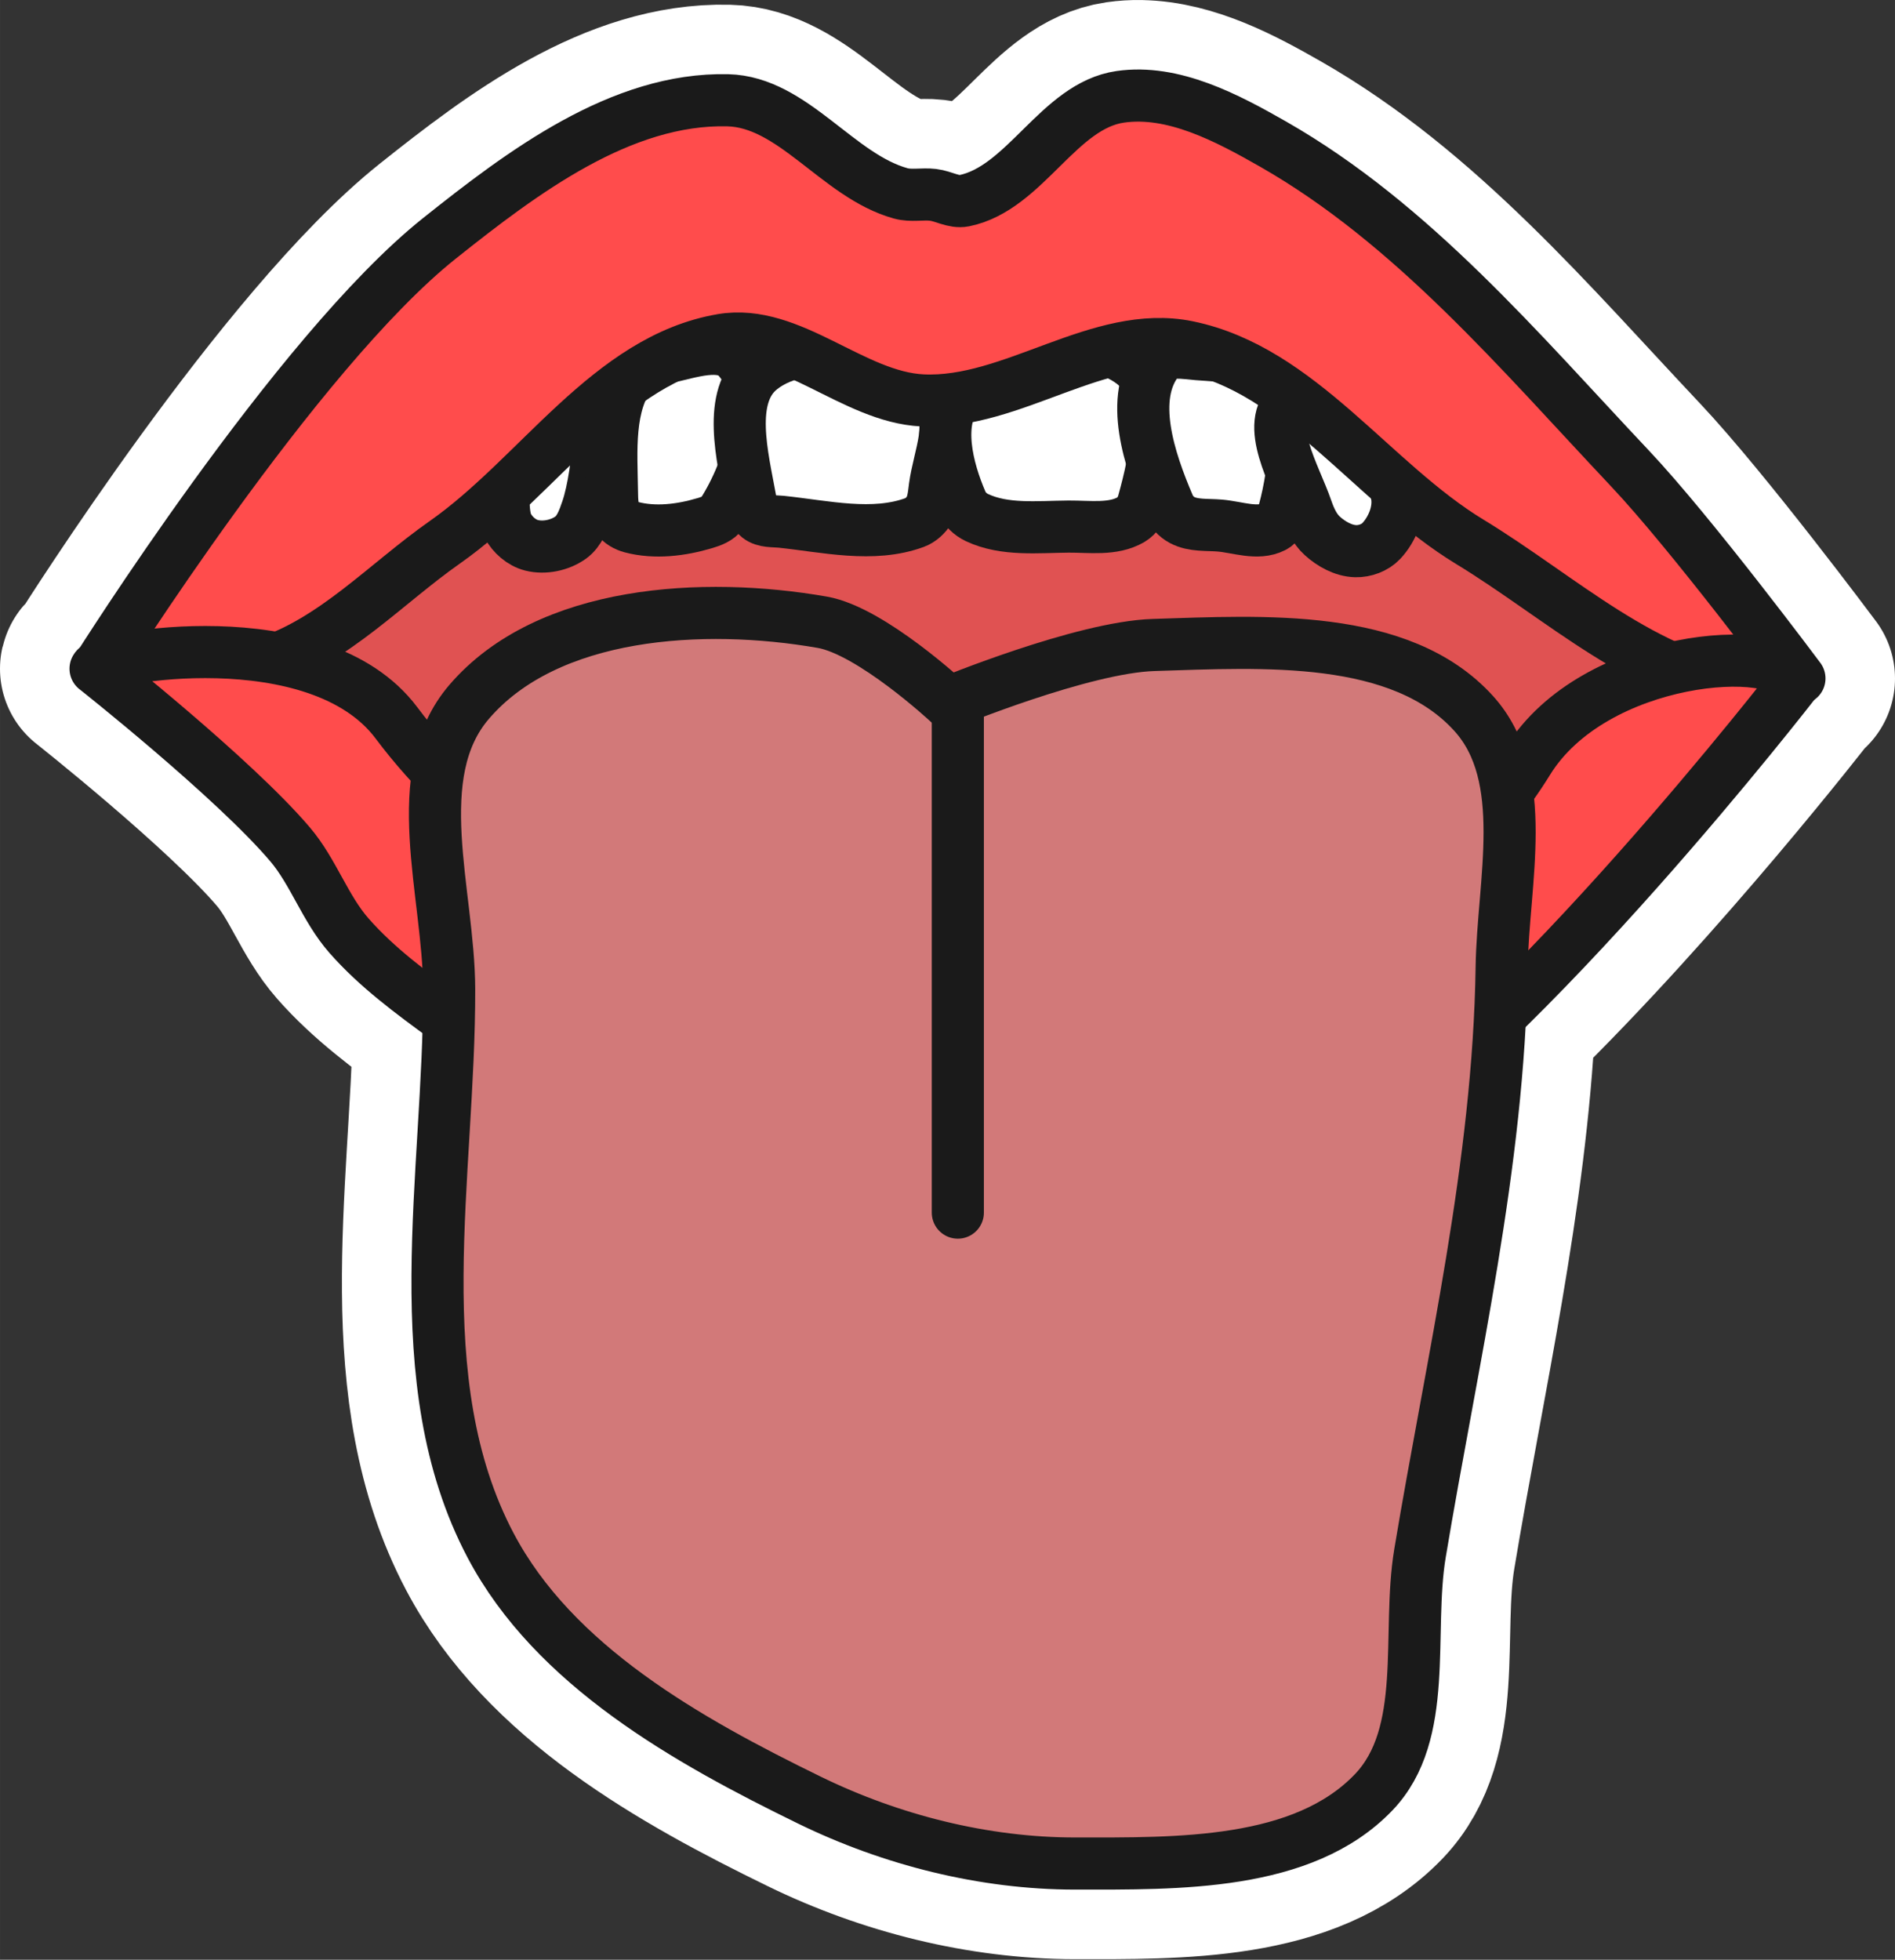 <?xml version="1.0" encoding="UTF-8" standalone="no"?>
<!-- Created with Inkscape (http://www.inkscape.org/) -->

<svg
   width="218.144"
   height="225.534"
   viewBox="0 0 57.717 59.673"
   version="1.1"
   id="svg8"
   inkscape:version="1.3 (0e150ed6c4, 2023-07-21)"
   sodipodi:docname="hand_man__mouth_open_hover.svg"
   xml:space="preserve"
   xmlns:inkscape="http://www.inkscape.org/namespaces/inkscape"
   xmlns:sodipodi="http://sodipodi.sourceforge.net/DTD/sodipodi-0.dtd"
   xmlns="http://www.w3.org/2000/svg"
   xmlns:svg="http://www.w3.org/2000/svg"
   xmlns:rdf="http://www.w3.org/1999/02/22-rdf-syntax-ns#"
   xmlns:cc="http://creativecommons.org/ns#"
   xmlns:dc="http://purl.org/dc/elements/1.1/"><rect x="0" y="0" width="57.717" height="59.673" fill="#333333" stroke="none"/><defs
     id="defs2" /><sodipodi:namedview
     id="base"
     pagecolor="#ffffff"
     bordercolor="#666666"
     borderopacity="1.0"
     inkscape:pageopacity="0.0"
     inkscape:pageshadow="2"
     inkscape:zoom="0.087499999"
     inkscape:cx="514.28572"
     inkscape:cy="-51.428572"
     inkscape:document-units="mm"
     inkscape:current-layer="svg8"
     showgrid="false"
     units="px"
     inkscape:window-width="636"
     inkscape:window-height="1037"
     inkscape:window-x="0"
     inkscape:window-y="0"
     inkscape:window-maximized="1"
     inkscape:showpageshadow="2"
     inkscape:pagecheckerboard="0"
     inkscape:deskcolor="#d1d1d1" /><g
     inkscape:groupmode="layer"
     id="g15"
     inkscape:label="handy_man"
     transform="translate(-472.502,18.665)"><g
       id="g88"
       inkscape:label="mouth open hovered"
       transform="translate(70.348,-45.125)"><path
         id="path77"
         style="fill:none;fill-opacity:1;stroke:#ffffff;stroke-width:5.821;stroke-linecap:round;stroke-linejoin:round;stroke-dasharray:none;stroke-opacity:1"
         d="m 436.879,29.371 c -0.202,-0.003 -0.403,0.009 -0.605,0.038 -1.884,0.272 -2.89,2.786 -4.756,3.164 -0.314,0.064 -0.626,-0.142 -0.944,-0.179 -0.327,-0.039 -0.669,0.043 -0.987,-0.045 -1.923,-0.531 -3.276,-2.788 -5.27,-2.835 -3.245,-0.076 -6.244,2.184 -8.783,4.207 -4.306,3.431 -10.203,12.762 -10.368,13.025 -0.059,0.028 -0.097,0.054 -0.102,0.076 0,0 4.199,3.32 5.922,5.346 0.715,0.841 1.067,1.952 1.796,2.782 0.855,0.974 1.919,1.752 2.967,2.518 0.025,0.018 0.049,0.037 0.074,0.055 -0.118,5.408 -1.224,11.265 1.274,15.996 1.934,3.664 5.99,5.939 9.714,7.756 2.49,1.215 5.315,1.928 8.086,1.929 3.116,3.1e-4 6.937,0.082 9.093,-2.167 1.711,-1.785 1.007,-4.844 1.414,-7.283 0.906,-5.439 2.168,-10.87 2.437,-16.371 4.563,-4.443 8.991,-10.155 8.991,-10.155 -0.005,-0.017 -0.015,-0.033 -0.023,-0.05 0.034,-0.014 0.152,-0.059 0.152,-0.059 0,0 -3.281,-4.401 -5.16,-6.393 -3.358,-3.56 -6.616,-7.446 -10.865,-9.873 -1.236,-0.706 -2.645,-1.459 -4.057,-1.481 z" /><path
         style="fill:#e05252;fill-opacity:1;stroke:#1a1a1a;stroke-width:1.5;stroke-linecap:round;stroke-linejoin:round;stroke-dasharray:none;stroke-opacity:1"
         d="m 412.949,50.125 c -1.8,-1.308 -3.676,-3.647 -3.276,-5.852 0.88,-4.854 6.569,-8.111 11.264,-9.457 8.195,-2.349 17.567,0.011 25.301,3.619 3.118,1.455 7.447,3.439 7.716,6.9 0.248,3.189 -3.208,5.973 -6.037,7.404 -5.179,2.62 -11.578,1.234 -17.355,0.814 -5.964,-0.434 -12.758,0.099 -17.614,-3.429 z"
         id="path78"
         sodipodi:nodetypes="aaaaaaaa" /><path
         style="fill:#ffffff;fill-opacity:1;stroke:#1a1a1a;stroke-width:1.587;stroke-linecap:round;stroke-linejoin:round;stroke-dasharray:none;stroke-opacity:1"
         d="m 417.51,41.219 c 0,0 -0.088,0.879 0.107,1.248 0.146,0.278 0.423,0.52 0.727,0.597 0.392,0.099 0.86,0.001 1.189,-0.233 0.27,-0.192 0.395,-0.545 0.502,-0.858 0.401,-1.176 0.474,-3.696 0.474,-3.696"
         id="path79"
         sodipodi:nodetypes="caaaac" /><path
         style="fill:#ffffff;fill-opacity:1;stroke:#1a1a1a;stroke-width:1.587;stroke-linecap:round;stroke-linejoin:round;stroke-dasharray:none;stroke-opacity:1"
         d="m 421.402,37.803 c -0.754,0.967 -0.626,2.401 -0.609,3.627 0.004,0.273 0.006,0.577 0.159,0.803 0.095,0.141 0.264,0.233 0.428,0.277 0.722,0.192 1.523,0.093 2.239,-0.121 0.197,-0.059 0.422,-0.138 0.533,-0.311 0.854,-1.329 1.527,-3.538 0.474,-4.715 -0.482,-0.538 -1.459,-0.167 -2.167,-0.022 -0.377,0.077 -0.82,0.159 -1.057,0.463 z"
         id="path80"
         sodipodi:nodetypes="aaaaaaaaa" /><path
         style="fill:#ffffff;fill-opacity:1;stroke:#1a1a1a;stroke-width:1.587;stroke-linecap:round;stroke-linejoin:round;stroke-dasharray:none;stroke-opacity:1"
         d="m 425.327,37.693 c -1.05,0.826 -0.553,2.68 -0.316,3.994 0.034,0.187 0.091,0.398 0.24,0.516 0.186,0.148 0.462,0.12 0.699,0.144 1.348,0.142 2.795,0.49 4.067,0.021 0.179,-0.066 0.334,-0.212 0.434,-0.374 0.128,-0.208 0.145,-0.47 0.177,-0.713 0.121,-0.903 0.645,-2.032 0.062,-2.732 -1.159,-1.391 -3.941,-1.977 -5.364,-0.857 z"
         id="path81"
         sodipodi:nodetypes="aaaaaaaaa" /><path
         style="fill:#ffffff;fill-opacity:1;stroke:#1a1a1a;stroke-width:1.587;stroke-linecap:round;stroke-linejoin:round;stroke-dasharray:none;stroke-opacity:1"
         d="m 431.333,38.449 c -0.696,0.855 -0.328,2.294 0.111,3.306 0.087,0.201 0.266,0.371 0.464,0.464 0.846,0.4 1.859,0.282 2.795,0.275 0.638,-0.004 1.353,0.109 1.903,-0.214 0.184,-0.108 0.315,-0.316 0.372,-0.522 0.381,-1.361 0.804,-3.358 -0.309,-4.229 -1.422,-1.112 -4.197,-0.48 -5.336,0.92 z"
         id="path82"
         sodipodi:nodetypes="aaaaaaaa" /><path
         style="fill:#ffffff;fill-opacity:1;stroke:#1a1a1a;stroke-width:1.587;stroke-linecap:round;stroke-linejoin:round;stroke-dasharray:none;stroke-opacity:1"
         d="m 437.444,37.407 c -0.936,1.151 -0.276,3.076 0.306,4.44 0.079,0.185 0.228,0.352 0.406,0.446 0.343,0.183 0.765,0.137 1.152,0.17 0.542,0.046 1.148,0.286 1.633,0.039 0.169,-0.086 0.274,-0.286 0.323,-0.47 0.354,-1.325 0.532,-3.036 -0.332,-4.101 -0.505,-0.623 -1.507,-0.625 -2.307,-0.687 -0.396,-0.03 -0.93,-0.146 -1.181,0.162 z"
         id="path83"
         sodipodi:nodetypes="aaaaaaaaa" /><path
         style="fill:#ffffff;fill-opacity:1;stroke:#1a1a1a;stroke-width:1.587;stroke-linecap:round;stroke-linejoin:round;stroke-dasharray:none;stroke-opacity:1"
         d="m 441.504,38.671 c -0.871,0.684 0.089,2.245 0.449,3.292 0.102,0.296 0.24,0.6 0.472,0.811 0.277,0.252 0.646,0.459 1.02,0.469 0.28,0.007 0.589,-0.106 0.781,-0.311 0.344,-0.366 0.571,-0.941 0.467,-1.432 -0.228,-1.072 -1.3,-1.817 -2.201,-2.441 -0.291,-0.202 -0.71,-0.607 -0.989,-0.388 z"
         id="path84"
         sodipodi:nodetypes="aaaaaaaa" /><path
         style="fill:#ff4c4c;fill-opacity:1;stroke:#1a1a1a;stroke-width:1.587;stroke-linecap:round;stroke-linejoin:round;stroke-dasharray:none;stroke-opacity:1"
         d="m 405.11,46.832 c 0,0 6.058,-9.632 10.425,-13.112 2.539,-2.023 5.538,-4.283 8.783,-4.207 1.994,0.047 3.348,2.304 5.27,2.835 0.317,0.088 0.66,0.006 0.986,0.045 0.318,0.037 0.63,0.242 0.944,0.179 1.866,-0.378 2.872,-2.892 4.756,-3.164 1.61,-0.232 3.249,0.637 4.661,1.443 4.249,2.427 7.507,6.313 10.865,9.873 1.879,1.992 5.161,6.393 5.161,6.393 0,0 -0.967,0.438 -1.47,0.379 -3.209,-0.378 -5.805,-2.859 -8.567,-4.536 -2.977,-1.808 -5.185,-5.239 -8.596,-5.939 -2.69,-0.553 -5.332,1.76 -8.075,1.631 -2.125,-0.1 -4.013,-2.201 -6.11,-1.843 -3.433,0.585 -5.587,4.162 -8.438,6.161 -1.795,1.259 -3.371,2.994 -5.456,3.673 -1.63,0.531 -5.139,0.189 -5.139,0.189 z"
         id="path85"
         sodipodi:nodetypes="caaaaaaaacaaaaaaacc" /><path
         style="fill:#ff4c4c;fill-opacity:1;stroke:#1a1a1a;stroke-width:1.587;stroke-linecap:round;stroke-linejoin:round;stroke-dasharray:none;stroke-opacity:1"
         d="m 405.064,46.822 c 0.076,-0.333 6.762,-1.557 9.165,1.649 2.187,2.918 5.447,5.143 8.868,6.405 2.498,0.922 5.299,0.602 7.961,0.65 3.888,0.07 8.054,0.941 11.654,-0.531 2.475,-1.012 4.736,-3.342 5.975,-5.355 2.015,-3.273 7.776,-3.648 8.144,-2.414 0,0 -8.249,10.653 -13.832,14.176 -1.451,0.915 -3.183,1.352 -4.872,1.658 -2.544,0.462 -5.169,0.324 -7.754,0.241 -2.095,-0.068 -4.276,0.071 -6.26,-0.602 -3.118,-1.058 -5.711,-3.292 -8.364,-5.232 -1.048,-0.766 -2.112,-1.544 -2.967,-2.518 -0.729,-0.83 -1.081,-1.941 -1.796,-2.782 -1.723,-2.026 -5.922,-5.346 -5.922,-5.346 z"
         id="path86"
         sodipodi:nodetypes="csaaascaaaaaaac" /><path
         style="fill:#d27979;fill-opacity:1;stroke:#1a1a1a;stroke-width:1.587;stroke-linecap:round;stroke-linejoin:round;stroke-dasharray:none;stroke-opacity:1"
         d="m 426.811,81.274 c -3.724,-1.817 -7.78,-4.092 -9.714,-7.756 -2.644,-5.008 -1.249,-11.28 -1.263,-16.943 -0.007,-2.921 -1.294,-6.526 0.608,-8.743 2.394,-2.789 7.136,-3.057 10.757,-2.425 1.495,0.261 3.84,2.445 3.84,2.445 0,0 4.089,-1.686 6.253,-1.753 3.323,-0.103 7.524,-0.377 9.752,2.091 1.736,1.922 0.885,5.134 0.847,7.723 -0.088,6.003 -1.5,11.917 -2.487,17.84 -0.406,2.439 0.298,5.498 -1.414,7.283 -2.156,2.249 -5.977,2.167 -9.093,2.167 -2.771,-2.7e-4 -5.596,-0.714 -8.086,-1.929 z"
         id="path87"
         sodipodi:nodetypes="aaaaacaaaaaaa" /><path
         style="fill:#f05a66;fill-opacity:1;stroke:#1a1a1a;stroke-width:1.587;stroke-linecap:round;stroke-linejoin:round;stroke-dasharray:none;stroke-opacity:1"
         d="M 431.327,47.857 V 63.383"
         id="path88" /></g></g></svg>
